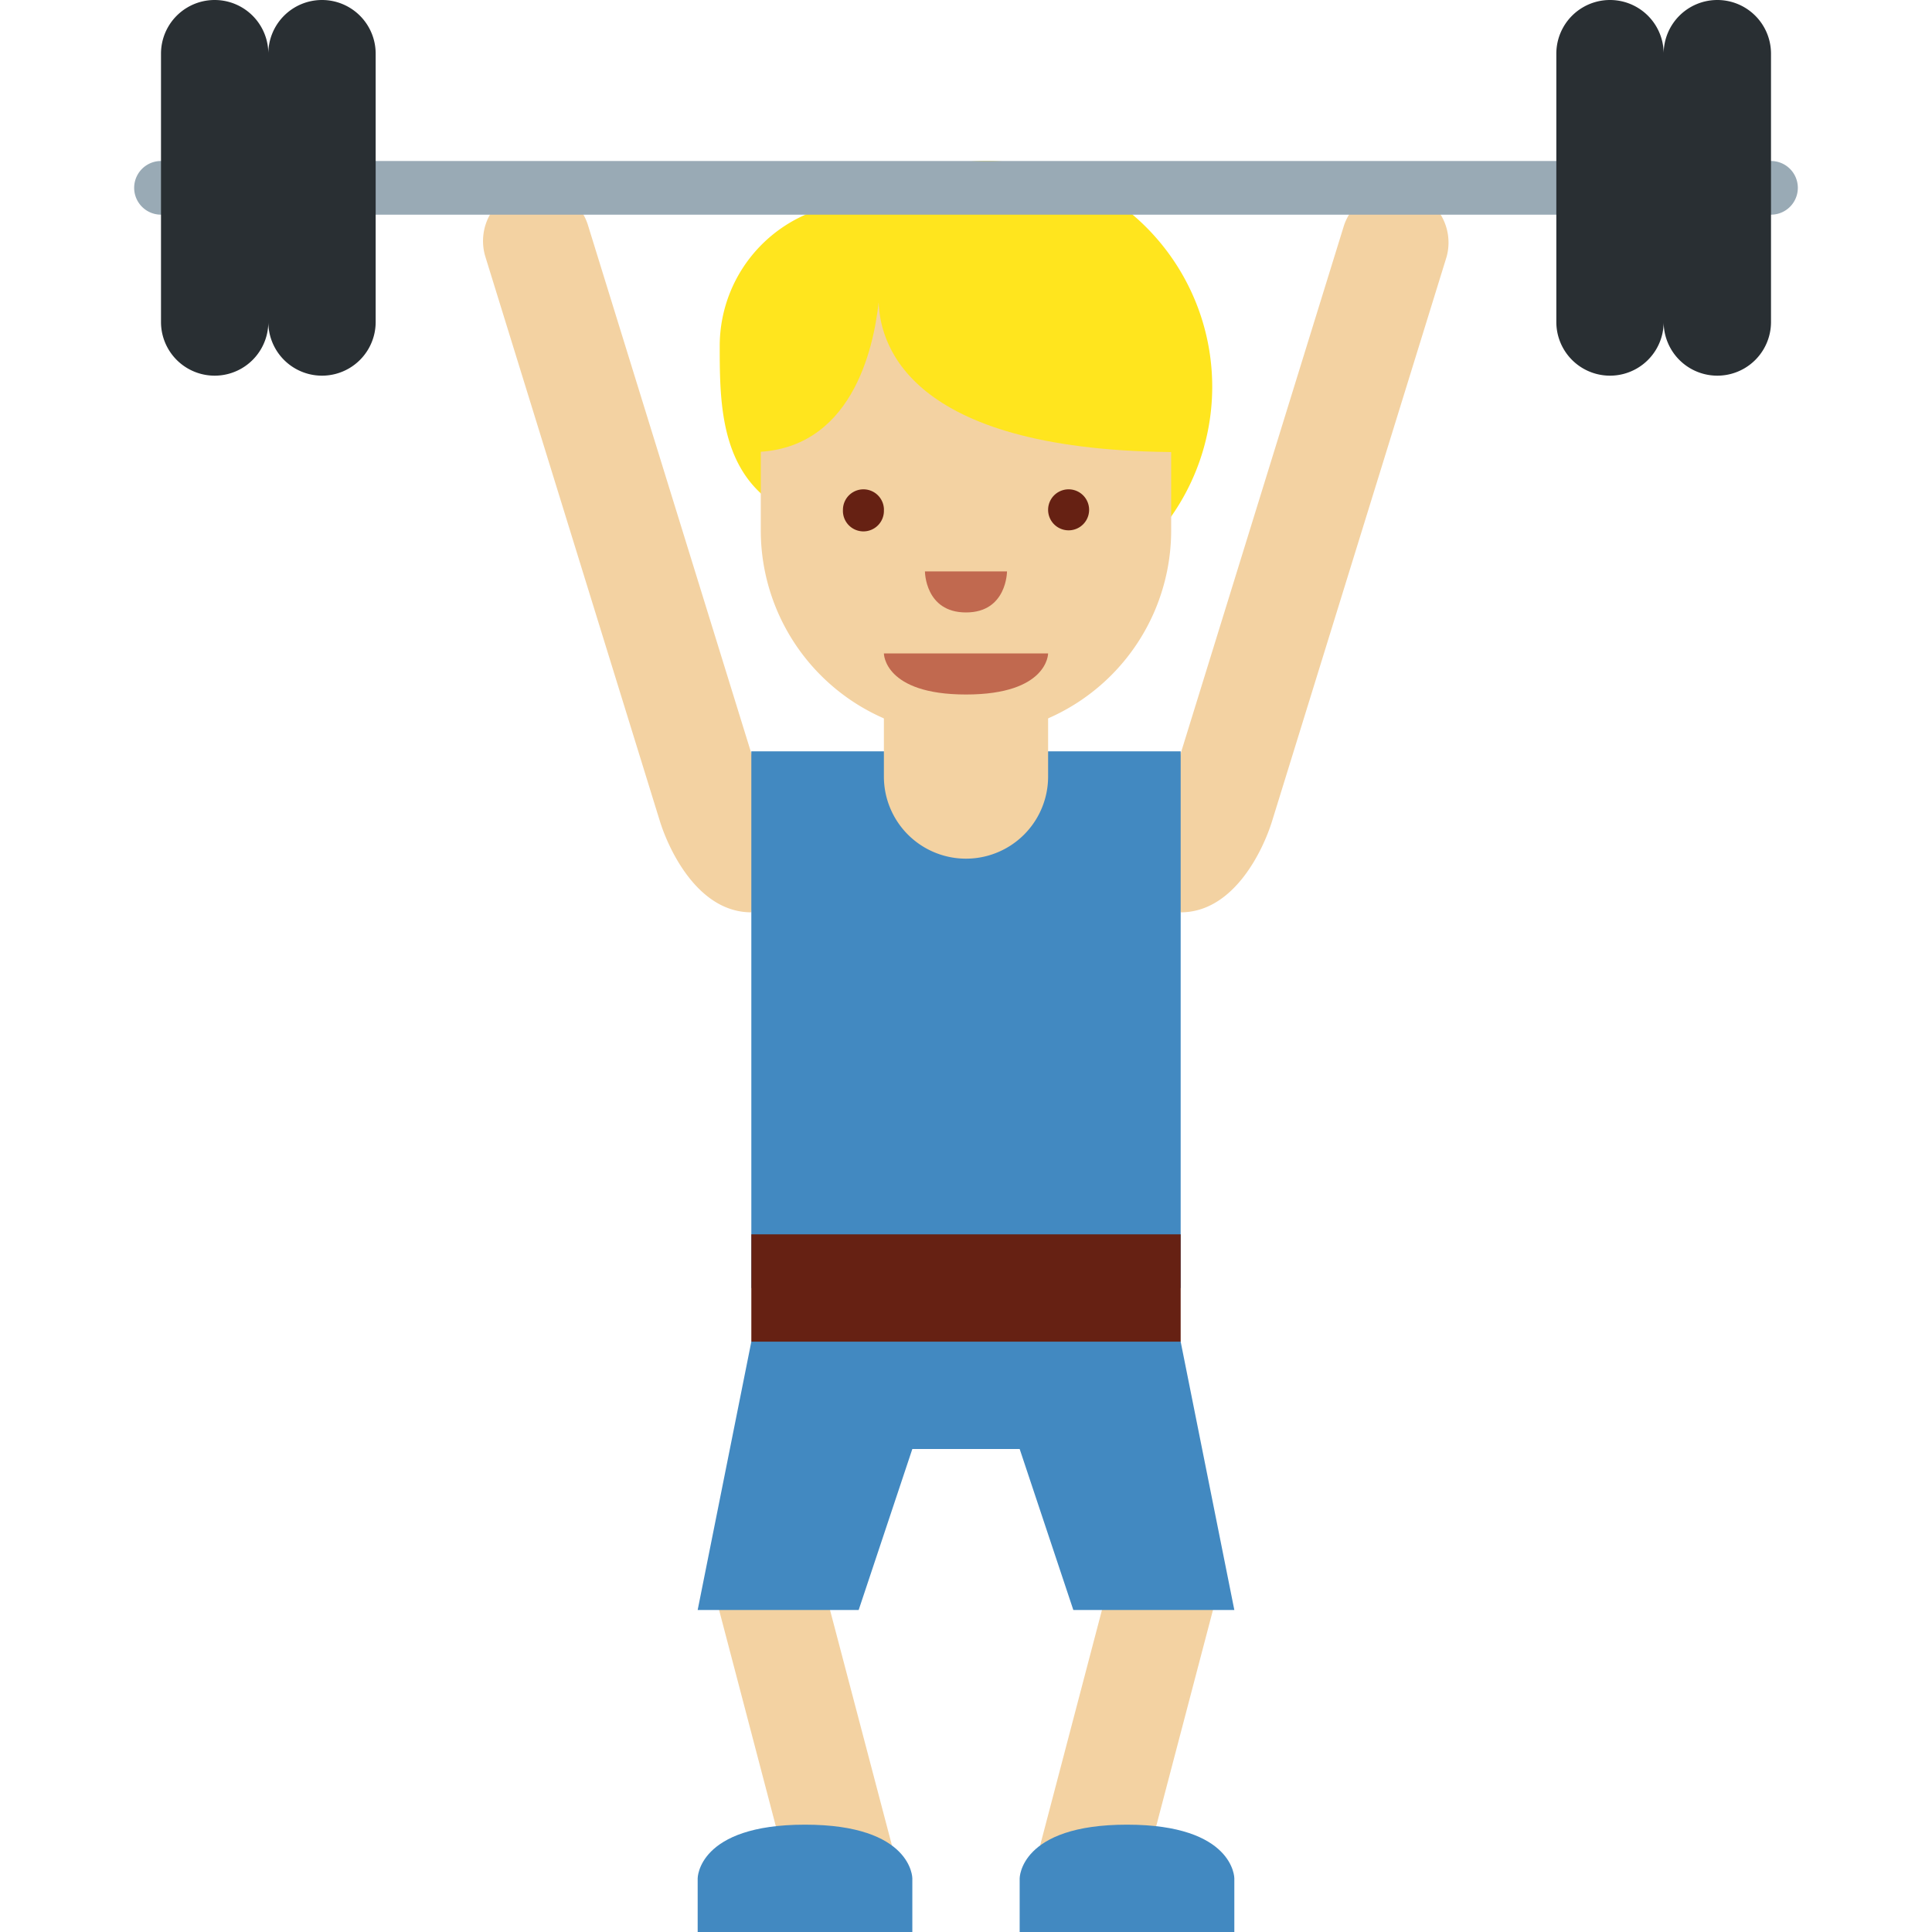 <svg xmlns="http://www.w3.org/2000/svg" viewBox="0 0 45 45"><defs><clipPath id="a"><path d="M0 36h36V0H0v36z"/></clipPath></defs><g clip-path="url(#a)" transform="matrix(1.25 0 0 -1.25 0 45)"><path d="M14.778.746a1 1 0 1 1 1.936.51l-1.526 5.802a.998.998 0 0 1-1.22.712.997.997 0 0 1-.713-1.22L14.778.746zM19.287 1.254a1 1 0 1 1 1.935-.508l1.524 5.803a1 1 0 1 1-1.935.509l-1.524-5.804zM14.205 21.296C14.368 20.768 14 19 14 19c-1 0-1.543 1.177-1.706 1.705L9.045 31.214a1 1 0 1 0 1.911.59l3.25-10.508zM21.795 21.296C21.632 20.768 22 19 22 19c1 0 1.543 1.177 1.705 1.705l3.25 10.509a1 1 0 0 1-1.91.59l-3.25-10.508z" fill="#f3d2a2"/><path d="M18.382 33c-.907 0-1.745-.29-2.432-.778a2.672 2.672 0 0 1-2.539-2.663c0-1.179.006-2.664 1.56-3.218a4.196 4.196 0 0 1 3.411-1.753 4.206 4.206 0 1 1 0 8.412" fill="#ffe51e"/><path d="M19 13h-2l-3-2-1-5h3l1 3h2l1-3h3l-1 5-3 2zM13 0v1s0 1 2 1 2-1 2-1V0h-4zM19 0v1s0 1 2 1 2-1 2-1V0h-4z" fill="#4289c1"/><path d="M22 22h-8V12h8v10z" fill="#4289c1"/><path d="M16.47 24.588V21.53a1.529 1.529 0 1 1 3.06 0v3.06h-3.06z" fill="#f3d2a2"/><path d="M21.823 30.706h-7.647v-4.588a3.823 3.823 0 0 1 7.647 0v4.588z" fill="#f3d2a2"/><path d="M16.4 30.777H14v-3.201c1.866 0 2.279 1.93 2.372 2.79.03-.86.652-2.79 5.628-2.79v3.2h-5.6z" fill="#ffe51e"/><path d="M19.53 23.824h-3.06s0-.765 1.53-.765 1.53.765 1.53.765" fill="#c1694f"/><path d="M16.47 26.5a.382.382 0 1 0-.763 0 .382.382 0 0 0 .764 0M20.294 26.5a.382.382 0 1 0-.764 0 .382.382 0 0 0 .764 0" fill="#662113"/><path d="M17.235 25.353h1.529s0-.765-.764-.765c-.765 0-.765.765-.765.765" fill="#c1694f"/><path d="M22 11h-8v2h8v-2z" fill="#662113"/><path d="M33.5 32.5a.5.5 0 0 0-.5-.5H3a.5.5 0 0 0 0 1h30a.5.5 0 0 0 .5-.5" fill="#99aab5"/><path d="M32 36a1 1 0 0 1-1-1 1 1 0 1 1-2 0v-5a1 1 0 1 1 2 0 1 1 0 1 1 2 0v5a1 1 0 0 1-1 1M6 36a1 1 0 0 1-1-1 1 1 0 1 1-2 0v-5a1 1 0 1 1 2 0 1 1 0 1 1 2 0v5a1 1 0 0 1-1 1" fill="#292f33"/></g></svg>